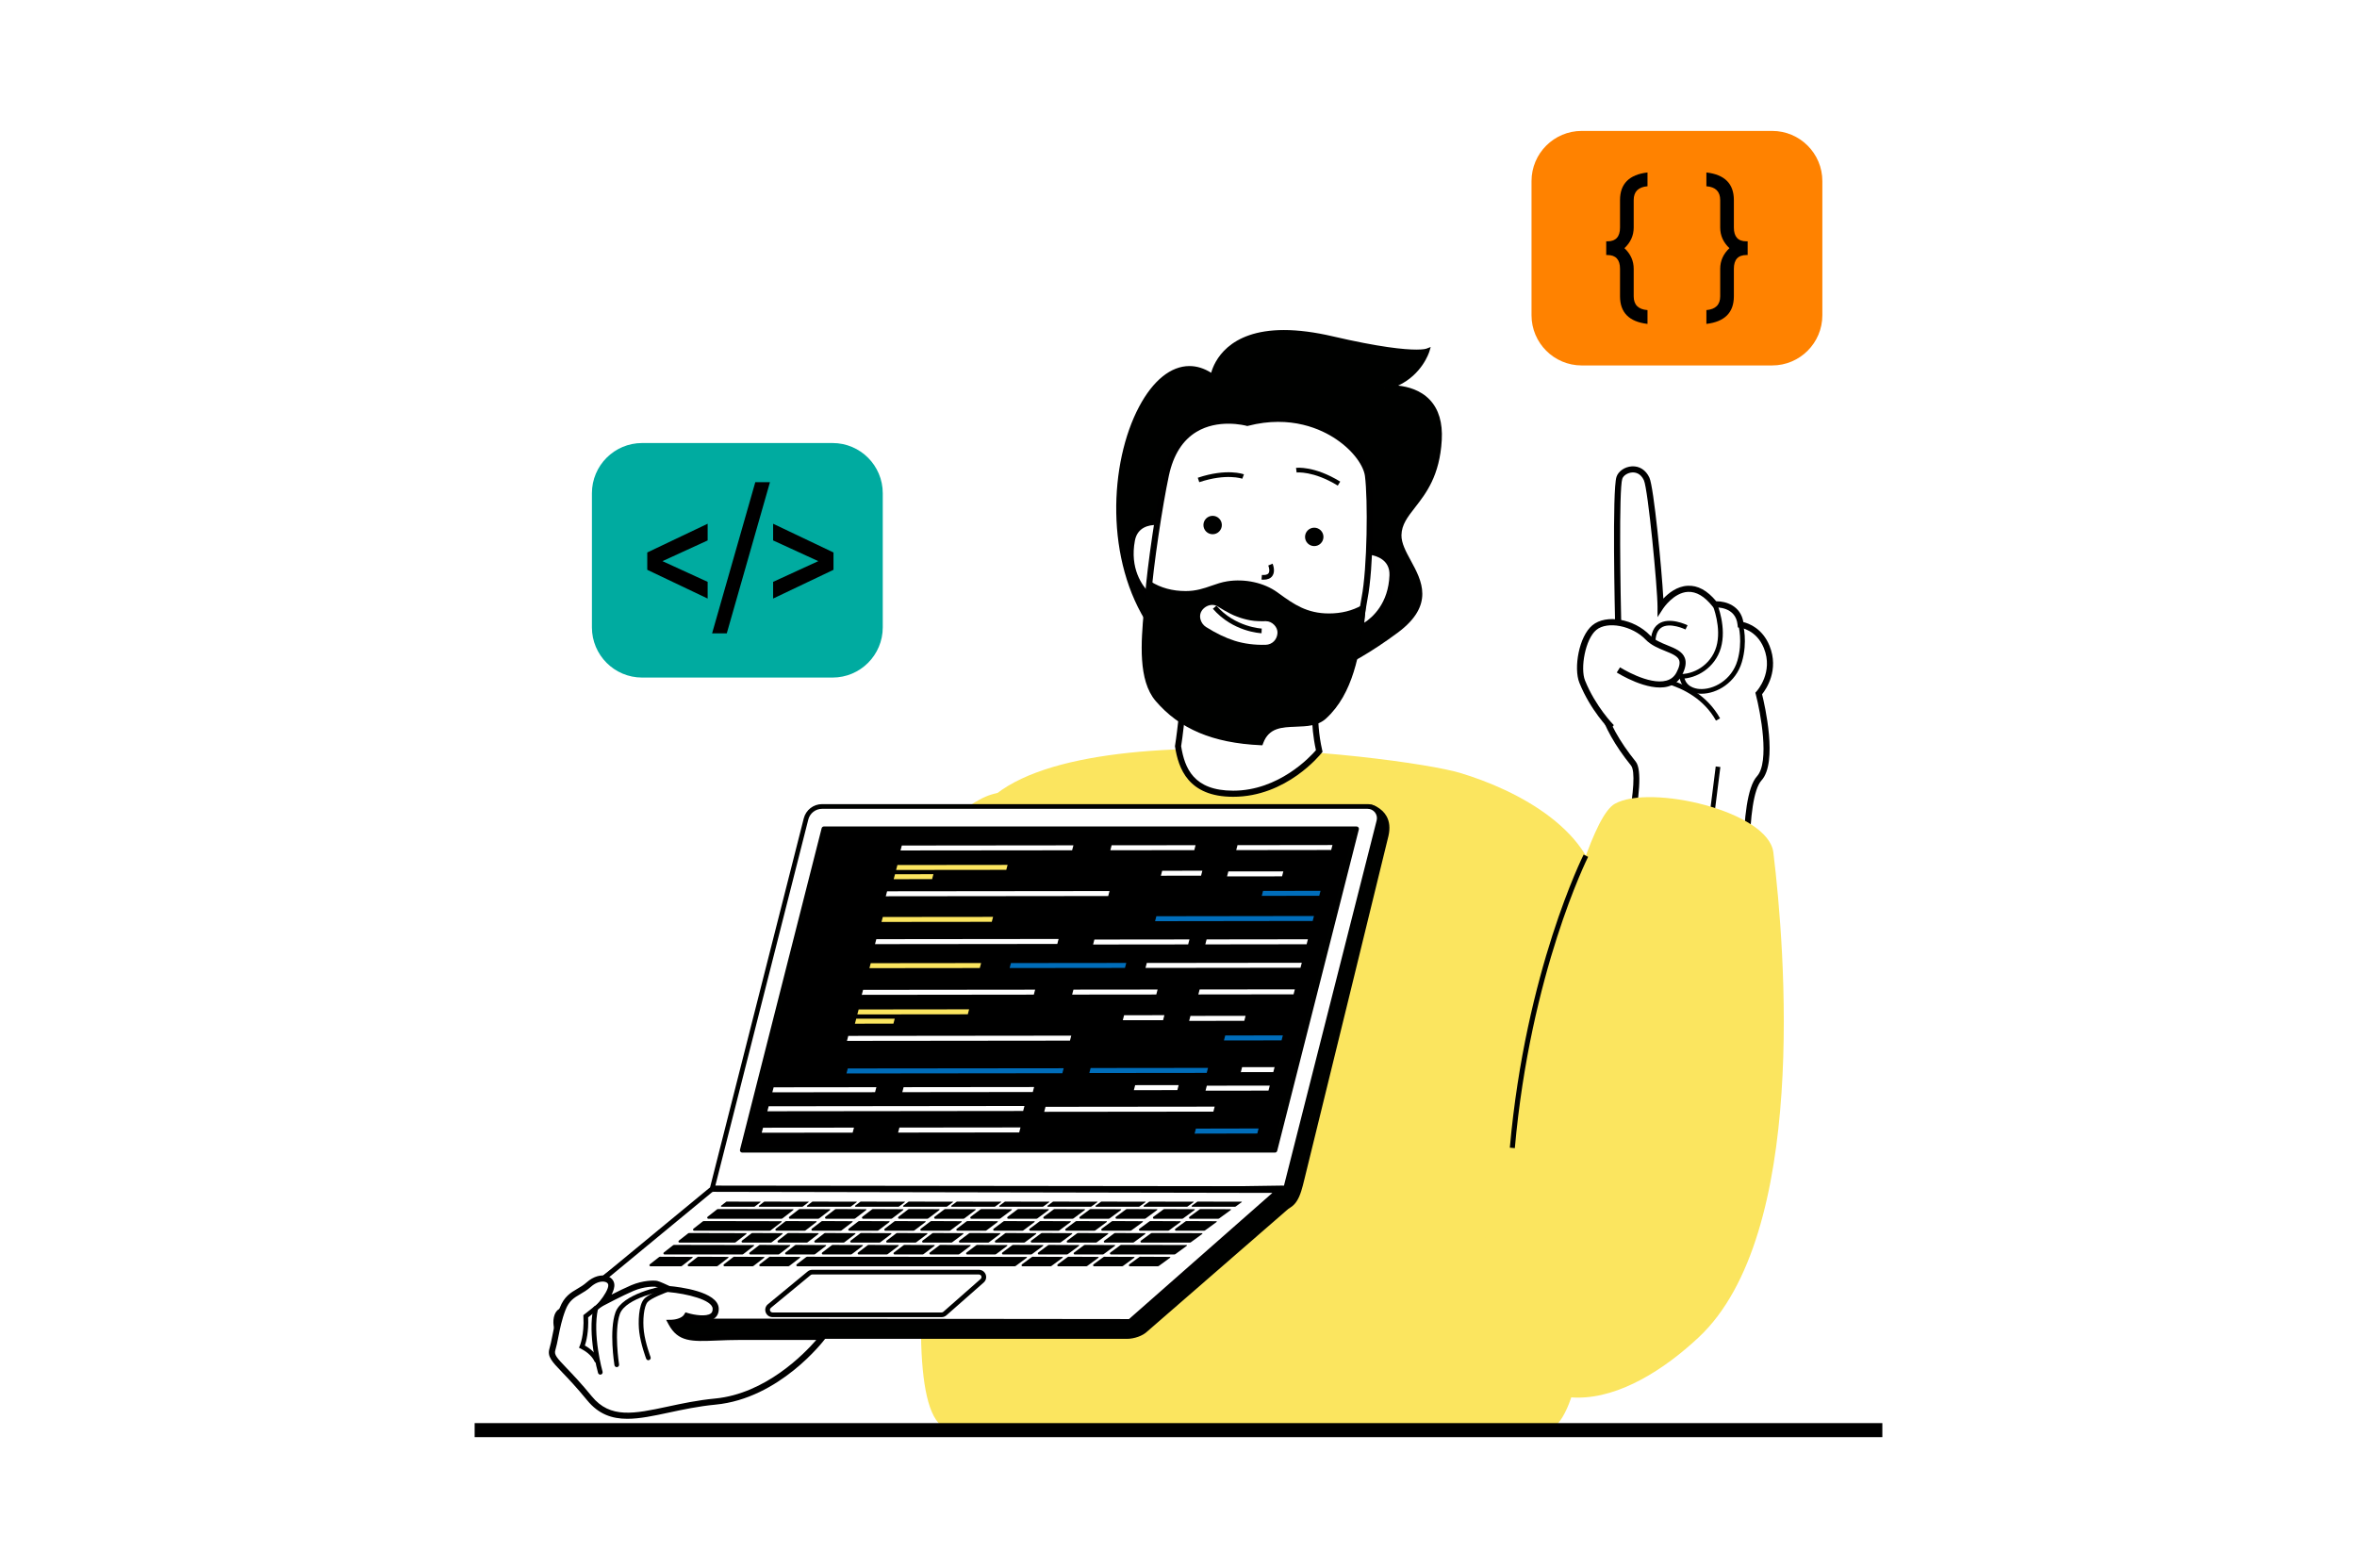 <?xml version="1.0" encoding="utf-8"?>
<!-- Generator: Adobe Illustrator 27.5.0, SVG Export Plug-In . SVG Version: 6.00 Build 0)  -->
<svg version="1.1" id="Layer_1" xmlns="http://www.w3.org/2000/svg" xmlns:xlink="http://www.w3.org/1999/xlink" x="0px" y="0px"
	 viewBox="0 0 1159 771" style="enable-background:new 0 0 1159 771;" xml:space="preserve">
<g>
	<rect style="fill:#FFFFFF;" width="1159" height="771"/>
	<g>
		<g>
			<g>
				<g>
					<g>
						<g>
							<path style="fill:#FBE55F;" d="M717.743,379.97c-28.224-8.391-241.017-35.604-242.538,37.943
								c-1.194,57.657-42.667,272.8-9.561,284.724l297.101,0.015c26.669-14.211,24.475-188.665,23.636-259.281
								C785.967,408.772,745.65,388.264,717.743,379.97z"/>
						</g>
						<g>
							<path style="fill:#FBE55F;" d="M441.917,438.738c-24.374,41.655-78.382,130.199-65.745,170.218
								c13.224,41.907,82.743,33.516,99.111-2.508c7.64-16.825,25.475-56.814,31.257-67.93l-10.457-148.566
								C496.083,389.953,474.642,382.805,441.917,438.738z"/>
						</g>
						<g>
							<g>
								<g>
									<path style="fill:#FFFFFF;" d="M868.71,318.065c-4.043-9.927-12.796-10.921-12.796-10.921
										c-1.029-10.807-12.684-9.977-12.684-9.977c-14.309-17.925-26.685,1.232-26.685,1.232c0-9.105-4.597-58.049-6.841-62.897
										c-3.5-7.575-12.083-4.712-13.417-0.54c-2.18,6.846-0.51,75.549-0.51,75.549s-27.088,22.224,7.38,64.915
										c6.537,8.097-10.066,67.901-10.066,67.901l67.017,14.485c0,0-5.301-63.809,4.973-75.127
										c8.275-9.128-0.271-41.687-0.271-41.687S873.986,331.021,868.71,318.065z"/>
									<path d="M861.769,459.705l-70.547-15.246l0.422-1.529c6.34-22.84,14.754-61.102,10.348-66.562
										c-32.15-39.815-11.525-62.83-7.729-66.504c-0.229-9.645-1.541-68.654,0.598-75.358c0.891-2.801,4.072-4.986,7.559-5.203
										c3.732-0.229,6.902,1.794,8.643,5.572c2.15,4.635,6.053,44.631,6.844,59.455c2.514-2.665,6.697-6.046,11.924-6.305
										c4.998-0.299,9.674,2.309,14.092,7.612c0.047,0,0.1,0,0.152,0c4.512,0,11.813,2.109,13.19,10.242
										c2.707,0.657,9.363,3.1,12.838,11.619l0,0c4.857,11.942-1.646,21.381-3.645,23.877c1.271,5.133,7.822,33.393-0.264,42.317
										c-8.068,8.888-6.053,56.431-4.594,73.998L861.769,459.705z M794.961,442.197l63.492,13.724
										c-0.826-11.181-4.137-63.61,5.514-74.245c6.34-6.99,1.711-31.459-0.609-40.295l-0.205-0.791l0.551-0.604
										c0.352-0.381,8.455-9.469,3.621-21.351c-3.668-9.006-11.496-9.99-11.578-10.002l-1.207-0.135l-0.117-1.212
										c-0.873-9.206-10.717-8.619-11.086-8.625l-0.785,0.053l-0.492-0.61c-3.914-4.898-7.94-7.283-12.065-7.083
										c-7.008,0.34-12.135,8.115-12.188,8.191l-2.76,4.248v-5.063c0-9.363-4.67-57.873-6.703-62.261
										c-1.646-3.557-4.33-3.914-5.736-3.838c-2.227,0.135-4.371,1.512-4.887,3.123c-1.729,5.414-0.902,56.016-0.439,75.052
										l0.018,0.727l-0.563,0.469c-1.055,0.873-25.471,21.867,7.588,62.812C810.758,382.449,797.902,431.398,794.961,442.197z"/>
								</g>
							</g>
							<g>
								
									<rect x="826.59" y="391.802" transform="matrix(0.125 -0.992 0.992 0.125 347.613 1180.059)" style="fill:#000100;" width="32.467" height="2.305"/>
							</g>
							<g>
								<path style="fill:#000100;" d="M842.166,297.612c0.048,0.108,4.539,11.06,1.801,20.387
									c-2.687,9.142-11.559,13.975-18.602,13.361c-6.288-0.546-10.359-5.004-11.169-12.223c-0.592-5.305,0.284-8.824,2.604-10.458
									c4.174-2.943,11.925,0.787,12.002,0.826l1.016-2.067c-0.366-0.178-9.046-4.369-14.342-0.646
									c-3.061,2.155-4.26,6.393-3.571,12.602c0.934,8.287,5.887,13.619,13.258,14.261c0.452,0.04,0.915,0.061,1.377,0.061
									c7.707,0,16.791-5.377,19.636-15.068c2.971-10.122-1.685-21.446-1.887-21.923L842.166,297.612z"/>
							</g>
							<g>
								<path style="fill:#000100;" d="M854.808,307.465c0.028,0.08,2.263,8.016-0.486,17.394
									c-2.777,9.469-11.761,14.488-18.818,13.896c-2.021-0.175-6.797-1.146-7.398-6.386l-2.291,0.262
									c0.553,4.807,4.101,7.955,9.492,8.417c0.438,0.039,0.881,0.056,1.329,0.056c7.746,0,16.955-5.575,19.896-15.595
									c2.946-10.054,0.592-18.341,0.49-18.688L854.808,307.465z"/>
							</g>
							<g>
								<path style="fill:#000100;" d="M803.389,331.376l0.063,2.304c0.241-0.024,28.537-0.506,40.341,20.64l2.008-1.122
									C833.309,330.802,803.707,331.357,803.389,331.376z"/>
							</g>
							<g>
								<path style="fill:#FBE55F;" d="M793.977,395.259c-19.481,11.086-47.36,159.43-47.36,159.43l-24.31,79.772
									c26.298,77.886,78.848,55.023,112.936,23.137c53.893-50.407,42.59-190.798,36.76-238.485
									C869.533,398.86,811.352,385.361,793.977,395.259z"/>
							</g>
							<g>
								<g>
									<path style="fill:#FFFFFF;" d="M795.803,329.384c0,0,23.228,14.721,29.914,1.935c6.686-12.788-8.382-10.531-15.458-17.905
										c-7.077-7.373-20.112-9.915-26.274-4.834c-6.162,5.081-8.555,20.171-5.975,26.566
										c5.406,13.426,14.505,22.476,14.505,22.476L795.803,329.384z"/>
									<path d="M791.451,358.684c-0.375-0.375-9.375-9.422-14.83-22.975c-2.912-7.225-0.223-22.822,6.41-28.289
										c6.756-5.561,20.508-3.165,28.313,4.957c2.256,2.35,5.473,3.657,8.584,4.916c3.785,1.529,7.359,2.977,8.561,6.252
										c0.832,2.255,0.357,5.027-1.441,8.473c-1.488,2.848-3.809,4.71-6.896,5.537c-9.896,2.655-24.533-6.509-25.148-6.902
										l1.605-2.531c0.141,0.088,14.139,8.895,22.77,6.533c2.273-0.609,3.908-1.928,5.01-4.031
										c1.389-2.648,1.811-4.628,1.289-6.04c-0.75-2.028-3.586-3.182-6.873-4.512c-3.246-1.313-6.92-2.801-9.627-5.62
										c-6.557-6.826-18.791-9.216-24.234-4.716c-5.414,4.464-7.963,18.837-5.543,24.85c5.227,12.961,14.086,21.89,14.174,21.978
										L791.451,358.684z"/>
								</g>
							</g>
						</g>
						<g>
							<path style="fill:#000100;" d="M680.83,190.688c16.517-3.853,20.922-18.168,20.922-18.168s-7.154,3.155-46.797-6.056
								c-54.865-12.747-58.635,18.719-58.635,18.719c-34.136-24.501-66.891,67.991-30.275,122.221
								c37.78,55.967,94.966,21.747,120.562,2.753c25.605-18.993,1.107-33.584,1.377-47.07c0.279-13.489,18.173-17.62,19.824-46.797
								C709.458,187.109,680.83,190.688,680.83,190.688z"/>
							<path style="fill:#000100;" d="M687.517,189.598c11.746-5.505,15.174-16.213,15.332-16.738l0.67-2.246l-2.2,0.84
								c-0.015,0.004-1.189,0.436-4.819,0.436c-5.979,0-17.995-1.136-41.284-6.547c-8.767-2.039-16.797-3.071-23.863-3.071
								c-27.57,0-34.295,15.674-35.788,21.018c-3.494-2.195-7.081-3.308-10.686-3.308c-9.112,0-17.894,7.082-24.724,19.939
								c-14.741,27.729-16.921,75.756,4.939,108.127c13.941,20.657,31.879,31.132,53.31,31.132c20.589,0,43.769-9.454,68.893-28.099
								c18.337-13.602,11.761-25.666,6.484-35.358c-2.426-4.458-4.723-8.67-4.641-12.613c0.106-5.158,2.999-8.874,6.662-13.581
								c5.421-6.961,12.16-15.618,13.152-33.176c0.482-8.482-1.492-15.127-5.868-19.759
								C698.53,191.773,692.287,190.11,687.517,189.598z M706.657,216.224c-0.954,16.839-7.452,25.185-12.676,31.888
								c-3.77,4.845-7.028,9.029-7.148,14.95c-0.092,4.557,2.345,9.029,4.925,13.763c5.353,9.831,10.894,19.998-5.835,32.406
								c-24.378,18.086-47.721,27.647-67.521,27.647c-20.619,0-37.915-10.134-51.404-30.119
								c-21.374-31.652-19.231-78.629-4.814-105.759c6.412-12.066,14.471-18.714,22.693-18.714c3.605,0,7.23,1.29,10.769,3.834
								l1.584,1.136l0.23-1.935c0.029-0.207,2.846-20.746,33.891-20.746c6.893,0,14.74,1.014,23.338,3.012
								c29.067,6.749,40.813,6.912,45.194,6.455c-1.82,3.881-7.188,12.695-19.313,15.526l0.403,2.262
								c0.034-0.002,1.084-0.129,2.739-0.129c4.323,0,12.372,0.842,17.702,6.477C705.333,202.328,707.095,208.401,706.657,216.224z"
								/>
						</g>
						<g>
							<g>
								<path style="fill:#FFFFFF;" d="M556.576,265.57c-3.596,19.275,9.508,28.785,9.508,28.785l5.141-37.523
									C571.225,256.832,558.646,254.49,556.576,265.57z"/>
								<path d="M567.23,297.038l-2.027-1.471c-0.569-0.411-13.828-10.295-10.102-30.27l1.477,0.275l-1.477-0.275
									c1.852-9.925,11.507-10.846,16.4-9.943l1.406,0.264L567.23,297.038z M568.449,258.114c-3.393,0-9.141,1.02-10.394,7.734
									c-2.555,13.665,3.574,22.067,6.926,25.506l4.552-33.21C569.21,258.125,568.842,258.114,568.449,258.114z"/>
							</g>
						</g>
						<g>
							<g>
								<path style="fill:#FFFFFF;" d="M672.371,271.135l-3.239,37.734c0,0,14.876-6.393,15.607-25.989
									C685.157,271.616,672.371,271.135,672.371,271.135z"/>
								<path d="M667.42,311.235L671,269.58l1.43,0.053c4.939,0.188,14.18,3.205,13.81,13.301
									c-0.762,20.309-15.873,27.035-16.518,27.31L667.42,311.235z M673.736,272.786l-2.871,33.398
									c4.025-2.613,11.859-9.469,12.375-23.362C683.521,275.199,676.766,273.272,673.736,272.786z"/>
							</g>
						</g>
						<g>
							<g>
								<path style="fill:#FFFFFF;" d="M647.526,339.669l-65.88-3.847c0.949,9.949-2.363,31.072-2.363,31.072
									c1.656,10.658,6.095,23.377,27.107,23.377c25.745,0,42.32-21.008,42.32-21.008
									C644.927,352.848,647.526,339.669,647.526,339.669z"/>
								<path d="M606.389,391.772c-22.19,0-26.941-14.068-28.588-24.65l-0.035-0.229l0.035-0.234
									c0.035-0.206,3.27-21.047,2.35-30.697l-0.165-1.74l69.346,4.054l-0.334,1.682c-0.023,0.129-2.484,13.089,1.172,28.968
									l0.164,0.703l-0.445,0.568C649.191,371.076,632.563,391.772,606.389,391.772z M580.801,366.893
									c1.729,10.857,6.176,21.878,25.588,21.878c22.412,0,37.91-16.675,40.693-19.899c-2.865-12.99-1.863-23.765-1.301-27.802
									l-62.52-3.65C583.73,347.398,581.158,364.572,580.801,366.893z"/>
							</g>
						</g>
						<g>
							<g>
								<path style="fill:#FFFFFF;" d="M613.338,207.922c0,0-32.558-9.231-40.019,25.569c-3.221,15.008-7.756,45.182-8.868,60.746
									c-1.107,15.564-4.635,38.232,4.949,49.44c12.906,15.097,30.468,20.291,50.33,21.225
									c5.464-14.664,22.794-5.006,31.229-12.657c16.349-14.819,16.893-42.054,20.012-58.008
									c2.889-14.728,3.226-48.566,1.699-60.385C671.144,222.032,647.796,199.031,613.338,207.922z"/>
								<path d="M620.756,366.447l-1.096-0.047c-23.314-1.096-39.65-8.004-51.404-21.75c-8.743-10.23-7.12-29.045-5.819-44.167
									c0.194-2.21,0.375-4.342,0.521-6.352c1.148-16.184,5.807-46.576,8.895-60.955c2.355-10.986,7.4-18.873,14.988-23.437
									c11.18-6.727,24.029-3.985,26.502-3.364c22.084-5.578,37.916,2.051,45.392,7.114c8.402,5.689,14.602,13.792,15.422,20.167
									c1.529,11.818,1.266,45.68-1.717,60.867c-0.592,3.042-1.096,6.54-1.635,10.243c-2.338,16.16-5.244,36.263-18.838,48.592
									c-3.914,3.551-9.352,3.75-14.608,3.949c-7.178,0.264-13.383,0.492-16.225,8.115L620.756,366.447z M604.01,208.326
									c-4.629,0-10.406,0.838-15.639,3.996c-6.844,4.12-11.415,11.35-13.588,21.487c-3.064,14.279-7.693,44.466-8.835,60.533
									c-0.141,2.027-0.328,4.172-0.521,6.398c-1.254,14.56-2.819,32.683,5.115,41.964c10.998,12.862,26.332,19.436,48.199,20.643
									c3.738-8.49,11.572-8.783,18.51-9.041c4.94-0.182,9.598-0.357,12.703-3.176c12.797-11.595,15.615-31.113,17.883-46.792
									c0.545-3.744,1.055-7.277,1.664-10.389c2.877-14.66,3.152-48.551,1.682-59.906c-0.598-4.641-5.197-12.023-14.127-18.071
									c-7.096-4.81-22.184-12.058-43.342-6.598l-0.393,0.1l-0.393-0.111C612.857,209.346,609.131,208.326,604.01,208.326z"/>
							</g>
						</g>
						<g>
							<path style="fill:#000100;" d="M627.332,292.09c-5.873-4.222-14.62-6.554-23.671-5.137
								c-6.778,1.06-11.789,4.815-20.604,4.815c-7.13,0-13.07-1.844-17.87-4.881c-0.331,2.835-0.591,5.341-0.736,7.351
								c-1.107,15.564-4.635,38.232,4.949,49.44c12.906,15.097,30.468,20.291,50.33,21.225c5.464-14.664,22.794-5.006,31.229-12.651
								c14.942-13.549,16.681-37.441,19.261-53.633c-4.593,2.609-10.147,4.167-16.719,4.167
								C641.528,302.784,634.779,297.443,627.332,292.09z M622.368,318.199c-5.252,0.133-10.629-0.462-15.649-2.056
								c-5.06-1.61-9.817-4.073-14.303-6.889c-3.081-1.935-4.583-6.294-2.494-9.524c1.983-3.083,6.22-4.567,9.518-2.496
								c1.983,1.247,4.005,2.436,6.1,3.488c0.491,0.247,0.991,0.488,1.492,0.72c0.149,0.07,0.308,0.139,0.457,0.207
								c0.982,0.352,1.94,0.753,2.932,1.071c1.012,0.322,2.037,0.601,3.072,0.837c0.519,0.12,1.039,0.229,1.568,0.325
								c0.164,0.029,0.646,0.104,0.978,0.156c0.317,0.037,0.703,0.08,0.843,0.092c0.568,0.05,1.131,0.089,1.699,0.115
								c1.262,0.063,2.527,0.065,3.788,0.032c3.64-0.092,7.126,3.268,6.957,6.96C629.156,315.088,626.269,318.098,622.368,318.199z"
								/>
							<path style="fill:#000100;" d="M653.501,301.632c-10.985,0-17.479-4.689-24.354-9.653l-1.141-0.823
								c-6.451-4.636-15.828-6.706-24.522-5.341c-2.777,0.436-5.3,1.315-7.736,2.166c-3.711,1.295-7.548,2.636-12.69,2.636
								c-6.523,0-12.329-1.583-17.254-4.706l-1.544-0.978l-0.212,1.817c-0.337,2.855-0.597,5.38-0.741,7.405
								c-0.145,2.009-0.328,4.139-0.521,6.347c-1.299,15.061-2.912,33.802,5.739,43.921c11.688,13.672,27.94,20.541,51.148,21.624
								l0.843,0.039l0.293-0.785c2.922-7.842,9.542-8.088,16.541-8.348c5.199-0.193,10.567-0.39,14.385-3.856
								c13.498-12.234,16.396-32.251,18.727-48.332c0.303-2.075,0.591-4.075,0.895-5.968l0.376-2.368l-2.084,1.185
								C664.963,300.281,659.527,301.632,653.501,301.632z M668.184,304.435c-2.277,15.715-5.112,35.277-18,46.959
								c-3.196,2.898-7.913,3.071-12.916,3.258c-6.898,0.256-14.688,0.544-18.303,9.055c-22.096-1.175-37.583-7.789-48.688-20.777
								c-8.03-9.392-6.461-27.599-5.194-42.229c0.192-2.222,0.375-4.361,0.52-6.383c0.11-1.566,0.293-3.44,0.529-5.536
								c4.95,2.746,10.63,4.135,16.926,4.135c5.536,0,9.561-1.403,13.45-2.763c2.445-0.854,4.762-1.663,7.327-2.065
								c8.126-1.273,16.858,0.647,22.827,4.936l1.137,0.821c7.183,5.187,13.971,10.087,25.702,10.087
								c5.574,0,10.691-1.09,15.231-3.247C668.549,301.9,668.371,303.155,668.184,304.435z"/>
							<path style="fill:#000100;" d="M622.349,303.126h-0.009c-1.232,0.031-2.465,0.031-3.707-0.032
								c-0.549-0.026-1.103-0.063-1.655-0.111l-1.71-0.236c-0.51-0.091-1.015-0.197-1.516-0.313c-1.007-0.23-2.003-0.5-2.981-0.813
								c-0.592-0.188-1.17-0.409-1.747-0.63l-1.512-0.595c-0.486-0.226-0.973-0.461-1.454-0.706c-1.834-0.919-3.74-2.01-6.008-3.433
								c-3.563-2.244-8.723-0.83-11.101,2.848c-1.065,1.648-1.401,3.668-0.954,5.686c0.492,2.214,1.917,4.249,3.809,5.437
								c5.156,3.238,9.917,5.532,14.566,7.012c4.439,1.411,9.345,2.128,14.572,2.128c0.486,0,0.973-0.007,1.454-0.019
								c4.477-0.115,7.876-3.504,8.078-8.059c0.091-1.985-0.717-4.024-2.22-5.596C626.696,304.063,624.606,303.126,622.349,303.126z
								 M622.34,317.046c-5.406,0.142-10.663-0.534-15.271-2c-4.457-1.42-9.05-3.632-14.042-6.766
								c-1.382-0.87-2.421-2.359-2.782-3.989c-0.313-1.41-0.087-2.806,0.645-3.935c1.142-1.782,3.192-2.932,5.209-2.932
								c0.982,0,1.901,0.265,2.729,0.785c2.325,1.463,4.295,2.587,6.191,3.539c0.506,0.255,1.016,0.505,1.521,0.737l1.661,0.659
								c0.621,0.238,1.237,0.472,1.872,0.674c1.04,0.333,2.095,0.619,3.158,0.862c0.539,0.125,1.079,0.239,1.622,0.335l1.926,0.265
								c0.582,0.051,1.165,0.092,1.743,0.118c1.295,0.063,2.412,0.07,3.99,0.031c1.464,0,2.951,0.679,4.082,1.861
								c1.065,1.117,1.642,2.537,1.58,3.899C628.025,314.5,625.574,316.964,622.34,317.046z"/>
						</g>
						<g>
							<path style="fill:#000100;" d="M598.144,297.809l-1.737,1.509c9.85,11.359,23.353,12.011,23.925,12.033l0.092-2.301
								C620.293,309.045,607.32,308.393,598.144,297.809z"/>
						</g>
						<g>
							<path style="fill:#000100;" d="M588.988,234.898l0.722,2.185c13.383-4.46,21.076-1.731,21.158-1.699l0.804-2.159
								C611.335,233.099,603.224,230.155,588.988,234.898z"/>
						</g>
						<g>
							<path style="fill:#000100;" d="M637.292,230.047l0.298,2.284c0.082-0.014,8.214-0.928,20.229,6.432l1.203-1.964
								C646.236,228.969,637.663,230.002,637.292,230.047z"/>
						</g>
						<g>
							<path style="fill:#000100;" d="M646.251,260.606c-1.863,0-3.375,1.514-3.375,3.377c0,1.866,1.512,3.377,3.375,3.377
								c1.862,0,3.374-1.511,3.374-3.377C649.625,262.121,648.113,260.606,646.251,260.606z"/>
							<path style="fill:#000100;" d="M646.251,259.456c-2.499,0-4.53,2.031-4.53,4.527c0,2.499,2.031,4.528,4.53,4.528
								c2.493,0,4.524-2.029,4.524-4.528C650.775,261.487,648.744,259.456,646.251,259.456z M646.251,266.207
								c-1.228,0-2.224-0.997-2.224-2.224c0-1.225,0.996-2.224,2.224-2.224c1.227,0,2.219,0.999,2.219,2.224
								C648.47,265.211,647.478,266.207,646.251,266.207z"/>
						</g>
						<g>
							<path style="fill:#000100;" d="M596.286,254.775c-1.868,0-3.379,1.509-3.379,3.374c0,1.866,1.511,3.377,3.379,3.377
								c1.863,0,3.375-1.511,3.375-3.377C599.661,256.284,598.149,254.775,596.286,254.775z"/>
							<path style="fill:#000100;" d="M596.286,253.624c-2.498,0-4.529,2.029-4.529,4.525c0,2.499,2.031,4.528,4.529,4.528
								c2.494,0,4.525-2.029,4.525-4.528C600.811,255.653,598.78,253.624,596.286,253.624z M596.286,260.373
								c-1.227,0-2.224-0.996-2.224-2.224c0-1.225,0.996-2.222,2.224-2.222c1.229,0,2.225,0.997,2.225,2.222
								C598.511,259.376,597.515,260.373,596.286,260.373z"/>
						</g>
						<g>
							<path style="fill:#000100;" d="M623.64,278.05c0.279,0.649,0.9,2.744,0.125,3.817c-0.616,0.854-2.104,0.917-3.254,0.818
								l-0.192,2.294c0.337,0.029,0.654,0.045,0.962,0.045c2.022,0,3.486-0.609,4.353-1.81c1.661-2.306,0.284-5.695,0.125-6.073
								L623.64,278.05z"/>
						</g>
					</g>
					<g>
						<g>
							<g>
								<g>
									<path style="fill:#000100;" d="M676.271,397.579c-0.598-0.356-1.127-0.554-1.512-0.655c-0.414-0.134-0.66-0.153-0.66-0.153
										l-0.033,0.153L628.66,594.048c8.193,0,9.672-6.499,11.626-14.481c5.714-23.214,40.827-166.491,41.338-168.803
										c0.905-3.981,0.332-6.86-0.876-8.954C679.598,399.794,677.854,398.484,676.271,397.579z"/>
									<path style="fill:#000100;" d="M676.853,396.588c-0.751-0.443-1.392-0.665-1.753-0.766c-0.5-0.159-0.827-0.192-0.891-0.197
										l-1.039,0.053l-45.632,198.11l-0.328,1.41h1.449c8.988,0,10.778-7.303,12.67-15.039l0.078-0.317
										c5.681-23.079,40.837-166.56,41.338-168.821c0.871-3.828,0.534-7.116-0.997-9.783
										C680.69,399.385,679.087,397.858,676.853,396.588z M680.502,410.515c-0.5,2.258-35.651,145.7-41.332,168.778l-0.077,0.317
										c-1.921,7.842-3.352,12.536-8.964,13.205l44.822-194.61c0.218,0.087,0.468,0.207,0.747,0.37
										c1.877,1.073,3.201,2.315,4.049,3.808C680.984,404.53,681.239,407.266,680.502,410.515z"/>
								</g>
							</g>
						</g>
						<g>
							<g>
								<g>
									<path style="fill:#FFFFFF;" d="M672.473,396.529H404.237c-3.726,0-6.976,2.532-7.89,6.143l-46.066,181.416l281.903,0.327
										l45.867-180.722C678.972,400.063,676.223,396.529,672.473,396.529z"/>
									<path style="fill:#000100;" d="M672.473,395.379H404.237c-4.255,0-7.962,2.884-9.007,7.015l-46.065,181.41
										c-0.086,0.347-0.015,0.712,0.207,0.991c0.217,0.279,0.554,0.448,0.91,0.448l281.903,0.322c0.524,0,0.986-0.356,1.111-0.871
										l45.868-180.712c0.53-2.08,0.077-4.246-1.242-5.936C676.608,396.347,674.62,395.379,672.473,395.379z M676.935,403.413
										l-45.651,179.852l-279.525-0.322l45.7-179.986c0.789-3.104,3.576-5.271,6.778-5.271h268.236
										c1.43,0,2.754,0.645,3.635,1.772C676.988,400.588,677.287,402.027,676.935,403.413z"/>
								</g>
							</g>
						</g>
						<g>
							<g>
								<g>
									<g>
										<polygon points="366.577,564.336 406.09,408.747 665.487,408.747 625.965,564.336 										"/>
										<path d="M663.904,409.979l-38.898,153.124H368.161l38.888-153.124H663.904L663.904,409.979z M667.071,407.515H405.132
											l-40.139,158.054h261.93L667.071,407.515L667.071,407.515z"/>
									</g>
									<path style="fill:#000100;" d="M667.071,406.369H405.132c-0.525,0-0.982,0.356-1.112,0.867l-40.144,158.048
										c-0.086,0.347-0.009,0.713,0.207,0.992c0.217,0.278,0.554,0.442,0.91,0.442h261.93c0.524,0,0.982-0.357,1.112-0.866
										l40.148-158.049c0.086-0.347,0.015-0.713-0.207-0.991C667.76,406.532,667.428,406.369,667.071,406.369z M626.022,564.417
										H366.476l39.557-155.746h259.556L626.022,564.417z"/>
								</g>
							</g>
						</g>
						<g>
							<g>
								<g>
									<path style="fill:#000100;" d="M630.398,584.083l-279.404,4.063c-0.659,0-1.314,0.174-1.887,0.501l-73.737,56.088
										c-3.321,1.916-2.999,12.41,3.009,12.41h275.722c3.365,0,7.245-1.395,9.229-3.307l69.885-60.705
										C637.225,588.29,635.429,584.083,630.398,584.083z"/>
									<path style="fill:#000100;" d="M630.384,582.932l-279.409,4.064c-0.857,0-1.7,0.227-2.561,0.736l-73.62,56.007
										c-2.565,1.482-3.192,6.012-2.297,9.357c0.872,3.26,3.072,5.199,5.883,5.199h275.722c3.692,0,7.813-1.492,9.984-3.586
										l70.014-60.845c2.321-2.796,3.048-5.681,1.998-7.909C635.198,584.034,633.118,582.932,630.384,582.932z M632.458,592.262
										l-69.927,60.748c-1.762,1.699-5.387,2.984-8.429,2.984H278.38c-2.368,0-3.307-2.185-3.659-3.49
										c-0.78-2.912,0.033-6.085,1.348-6.851l73.615-56.006c0.39-0.232,0.838-0.347,1.329-0.347l279.385-4.067
										c1.791,0,3.11,0.621,3.615,1.699C634.654,588.305,634.028,590.346,632.458,592.262z"/>
								</g>
							</g>
						</g>
						<g>
							<g>
								<g>
									<g>
										<path style="fill:#FFFFFF;" d="M278.38,649.5c-1.42,0-2.186-0.963-2.426-1.862c-0.24-0.9-0.058-2.113,1.175-2.826
											l72.552-59.829c0.207-0.096,0.64-0.211,1.073-0.211l278.177,0.539l-73.294,64.488L278.38,649.5z"/>
										<path d="M350.758,583.539l0.019,2.465l274.894,0.529l-70.501,62.033l-276.79-0.299c-0.886,0-1.161-0.664-1.237-0.948
											c-0.077-0.284-0.168-0.996,0.602-1.439l0.179-0.105l0.159-0.13l72.176-59.54c0.159-0.067,0.327-0.101,0.501-0.101V583.539
											L350.758,583.539z M350.758,583.539c-0.654,0-1.3,0.173-1.863,0.495l-72.383,59.708c-3.322,1.916-1.964,6.99,1.868,6.99
											l277.72,0.299l76.09-66.948l-281.407-0.544c-0.009,0-0.014,0-0.014,0H350.758z"/>
									</g>
								</g>
							</g>
						</g>
						<g>
							<g>
								<g>
									<path style="fill:#FFFFFF;" d="M481.342,625.487h-81.919c-0.563,0-1.107,0.198-1.541,0.559l-19.545,16.122
										c-1.757,1.444-0.731,4.299,1.545,4.299h83.138c0.592,0,1.16-0.216,1.602-0.606l18.322-16.122
										C484.626,628.261,483.581,625.487,481.342,625.487z"/>
									<path style="fill:#000100;" d="M481.342,624.338h-81.919c-0.823,0-1.632,0.288-2.273,0.818l-19.544,16.122
										c-1.184,0.972-1.612,2.531-1.093,3.971c0.516,1.439,1.84,2.369,3.37,2.369h83.138c0.871,0,1.708-0.318,2.363-0.896
										l18.317-16.122c1.131-0.991,1.516-2.542,0.991-3.947C484.159,625.247,482.845,624.338,481.342,624.338z M482.181,628.877
										l-18.317,16.117c-0.236,0.207-0.534,0.323-0.842,0.323h-83.138c-0.832,0-1.131-0.65-1.204-0.848
										c-0.072-0.197-0.255-0.886,0.39-1.415l19.545-16.117c0.227-0.192,0.52-0.299,0.809-0.299h81.919
										c0.819,0,1.122,0.635,1.194,0.828C482.609,627.659,482.801,628.333,482.181,628.877z"/>
								</g>
							</g>
						</g>
						<g>
							<g>
								<g>
									<path style="fill:#000100;" d="M560.625,617.93c-0.13,0-0.27,0.049-0.38,0.131l-4.886,3.567
										c-0.453,0.332-0.308,0.982,0.221,0.982h13.749c0.183,0,0.395-0.087,0.592-0.23l5.378-3.909
										c0.216-0.159,0.26-0.468,0.072-0.468L560.625,617.93z"/>
								</g>
							</g>
							<g>
								<g>
									<path style="fill:#000100;" d="M551.309,612.106c-0.134,0-0.274,0.047-0.39,0.129l-4.881,3.582
										c-0.453,0.332-0.304,0.987,0.226,0.987h31.199c0.188,0,0.396-0.087,0.597-0.231l5.402-3.928
										c0.216-0.159,0.259-0.463,0.071-0.463L551.309,612.106z"/>
								</g>
							</g>
							<g>
								<g>
									<path style="fill:#000100;" d="M566.362,606.257c-0.134,0-0.27,0.047-0.385,0.129l-4.91,3.601
										c-0.462,0.333-0.318,0.987,0.212,0.987h23.79c0.184,0,0.396-0.086,0.598-0.231l5.42-3.947
										c0.223-0.158,0.261-0.467,0.073-0.467L566.362,606.257z"/>
								</g>
							</g>
							<g>
								<g>
									<path style="fill:#000100;" d="M543.005,617.93c-0.134,0-0.269,0.049-0.385,0.131l-4.857,3.567
										c-0.452,0.332-0.304,0.982,0.227,0.982h13.748c0.183,0,0.395-0.087,0.588-0.23l5.353-3.909
										c0.216-0.159,0.255-0.468,0.067-0.468L543.005,617.93z"/>
								</g>
							</g>
							<g>
								<g>
									<path style="fill:#000100;" d="M583.361,600.378c-0.136,0-0.269,0.048-0.386,0.13l-4.949,3.615
										c-0.457,0.338-0.323,0.997,0.212,0.997h13.84c0.183,0,0.399-0.087,0.597-0.236l5.449-3.962
										c0.217-0.158,0.266-0.472,0.077-0.472L583.361,600.378z"/>
								</g>
							</g>
							<g>
								<g>
									<path style="fill:#000100;" d="M565.622,600.378c-0.135,0-0.27,0.048-0.385,0.13l-4.925,3.615
										c-0.457,0.338-0.312,0.997,0.216,0.997h13.84c0.192,0,0.399-0.087,0.602-0.236l5.421-3.962
										c0.212-0.158,0.256-0.472,0.072-0.472L565.622,600.378z"/>
								</g>
							</g>
							<g>
								<g>
									<path style="fill:#000100;" d="M590.308,594.477c-0.135,0-0.274,0.048-0.391,0.13l-4.968,3.629
										c-0.462,0.338-0.322,1.002,0.207,1.002h13.869c0.188,0,0.404-0.087,0.602-0.236l5.473-3.976
										c0.222-0.164,0.265-0.477,0.077-0.477L590.308,594.477z"/>
								</g>
							</g>
							<g>
								<g>
									<path style="fill:#000100;" d="M588.921,590.813c-0.067,0-0.14,0.019-0.202,0.067l-2.623,1.921
										c-0.241,0.179-0.169,0.53,0.109,0.53h21.143c0.097,0,0.207-0.049,0.317-0.126l2.89-2.108
										c0.12-0.081,0.145-0.245,0.043-0.245L588.921,590.813z"/>
								</g>
							</g>
							<g>
								<g>
									<path style="fill:#000100;" d="M565.255,590.813c-0.072,0-0.14,0.019-0.202,0.067l-2.609,1.921
										c-0.24,0.179-0.163,0.53,0.121,0.53h21.138c0.097,0,0.213-0.049,0.318-0.126l2.874-2.108
										c0.11-0.081,0.14-0.245,0.038-0.245L565.255,590.813z"/>
								</g>
							</g>
							<g>
								<g>
									<path style="fill:#000100;" d="M541.59,590.813c-0.072,0-0.145,0.019-0.203,0.067l-2.589,1.921
										c-0.241,0.179-0.164,0.53,0.12,0.53h21.139c0.101,0,0.211-0.049,0.313-0.126l2.854-2.108
										c0.121-0.081,0.14-0.245,0.044-0.245L541.59,590.813z"/>
								</g>
							</g>
							<g>
								<g>
									<path style="fill:#000100;" d="M517.924,590.813c-0.072,0-0.144,0.019-0.206,0.067l-2.57,1.921
										c-0.241,0.179-0.16,0.53,0.125,0.53h21.138c0.102,0,0.212-0.049,0.318-0.126l2.836-2.108
										c0.11-0.081,0.13-0.245,0.033-0.245L517.924,590.813z"/>
								</g>
							</g>
							<g>
								<g>
									<path style="fill:#000100;" d="M494.254,590.813c-0.073,0-0.139,0.019-0.202,0.067l-2.556,1.921
										c-0.241,0.179-0.154,0.53,0.129,0.53h21.139c0.101,0,0.211-0.049,0.313-0.126l2.821-2.108
										c0.111-0.081,0.13-0.245,0.034-0.245L494.254,590.813z"/>
								</g>
							</g>
							<g>
								<g>
									<path style="fill:#000100;" d="M470.583,590.813c-0.067,0-0.139,0.019-0.197,0.067l-2.537,1.921
										c-0.241,0.179-0.154,0.53,0.13,0.53h21.138c0.102,0,0.212-0.049,0.318-0.126l2.797-2.108
										c0.111-0.081,0.13-0.245,0.029-0.245L470.583,590.813z"/>
								</g>
							</g>
							<g>
								<g>
									<path style="fill:#000100;" d="M446.918,590.813c-0.073,0-0.145,0.019-0.202,0.067l-2.518,1.921
										c-0.241,0.179-0.149,0.53,0.134,0.53h21.138c0.102,0,0.212-0.049,0.313-0.126l2.783-2.108
										c0.111-0.081,0.125-0.245,0.029-0.245L446.918,590.813z"/>
								</g>
							</g>
							<g>
								<g>
									<path style="fill:#000100;" d="M423.248,590.813c-0.067,0-0.139,0.019-0.197,0.067l-2.504,1.921
										c-0.236,0.179-0.145,0.53,0.14,0.53h21.143c0.096,0,0.207-0.049,0.308-0.126l2.764-2.108
										c0.11-0.081,0.126-0.245,0.024-0.245L423.248,590.813z"/>
								</g>
							</g>
							<g>
								<g>
									<path style="fill:#000100;" d="M399.581,590.813c-0.072,0-0.139,0.019-0.202,0.067l-2.484,1.921
										c-0.231,0.179-0.136,0.53,0.149,0.53h21.138c0.102,0,0.207-0.049,0.309-0.126l2.744-2.108
										c0.111-0.081,0.125-0.245,0.025-0.245L399.581,590.813z"/>
								</g>
							</g>
							<g>
								<g>
									<path style="fill:#000100;" d="M375.912,590.813c-0.067,0-0.14,0.019-0.192,0.067l-2.475,1.921
										c-0.231,0.179-0.13,0.53,0.154,0.53h21.138c0.102,0,0.212-0.049,0.309-0.126l2.729-2.108
										c0.105-0.081,0.115-0.245,0.019-0.245L375.912,590.813z"/>
								</g>
							</g>
							<g>
								<g>
									<path style="fill:#000100;" d="M357.296,590.813c-0.072,0-0.14,0.019-0.198,0.067l-2.459,1.921
										c-0.227,0.179-0.126,0.53,0.159,0.53h16.093c0.102,0,0.208-0.049,0.309-0.126l2.705-2.108
										c0.111-0.081,0.12-0.245,0.02-0.245L357.296,590.813z"/>
								</g>
							</g>
							<g>
								<g>
									<path style="fill:#000100;" d="M572.524,594.477c-0.134,0-0.27,0.048-0.39,0.13l-4.938,3.629
										c-0.458,0.338-0.318,1.002,0.216,1.002h13.87c0.188,0,0.399-0.087,0.602-0.236l5.44-3.976
										c0.221-0.164,0.265-0.477,0.076-0.477L572.524,594.477z"/>
								</g>
							</g>
							<g>
								<g>
									<path style="fill:#000100;" d="M525.386,617.93c-0.135,0-0.27,0.049-0.385,0.131l-4.834,3.567
										c-0.452,0.332-0.303,0.982,0.232,0.982h13.744c0.188,0,0.399-0.087,0.592-0.23l5.325-3.909
										c0.212-0.159,0.25-0.468,0.063-0.468L525.386,617.93z"/>
								</g>
							</g>
							<g>
								<g>
									<path style="fill:#000100;" d="M507.757,617.93c-0.13,0-0.265,0.049-0.375,0.131l-4.814,3.567
										c-0.448,0.332-0.293,0.982,0.241,0.982h13.744c0.188,0,0.39-0.087,0.587-0.23l5.3-3.909
										c0.211-0.159,0.25-0.468,0.063-0.468L507.757,617.93z"/>
								</g>
							</g>
							<g>
								<g>
									<path style="fill:#000100;" d="M533.454,612.106c-0.129,0-0.27,0.047-0.38,0.129l-4.857,3.582
										c-0.453,0.332-0.303,0.987,0.226,0.987h13.783c0.183,0,0.394-0.087,0.588-0.231l5.352-3.928
										c0.212-0.159,0.251-0.463,0.063-0.463L533.454,612.106z"/>
								</g>
							</g>
							<g>
								<g>
									<path style="fill:#000100;" d="M515.796,612.106c-0.135,0-0.269,0.047-0.385,0.129l-4.833,3.582
										c-0.448,0.332-0.294,0.987,0.236,0.987h13.777c0.188,0,0.394-0.087,0.592-0.231l5.325-3.928
										c0.211-0.159,0.25-0.463,0.062-0.463L515.796,612.106z"/>
								</g>
							</g>
							<g>
								<g>
									<path style="fill:#000100;" d="M498.134,612.106c-0.134,0-0.27,0.047-0.38,0.129l-4.814,3.582
										c-0.443,0.332-0.284,0.987,0.245,0.987h13.778c0.188,0,0.39-0.087,0.592-0.231l5.296-3.928
										c0.211-0.159,0.246-0.463,0.058-0.463L498.134,612.106z"/>
								</g>
							</g>
							<g>
								<g>
									<path style="fill:#000100;" d="M480.471,612.106c-0.135,0-0.27,0.047-0.385,0.129l-4.781,3.582
										c-0.447,0.332-0.284,0.987,0.25,0.987h13.773c0.188,0,0.399-0.087,0.587-0.231l5.276-3.928
										c0.208-0.159,0.24-0.463,0.053-0.463L480.471,612.106z"/>
								</g>
							</g>
							<g>
								<g>
									<path style="fill:#000100;" d="M462.395,612.106c-0.135,0-0.27,0.047-0.38,0.129l-4.761,3.582
										c-0.443,0.332-0.274,0.987,0.255,0.987h13.777c0.188,0,0.395-0.087,0.588-0.231l5.242-3.928
										c0.211-0.159,0.241-0.463,0.053-0.463L462.395,612.106z"/>
								</g>
							</g>
							<g>
								<g>
									<path style="fill:#000100;" d="M444.732,612.106c-0.135,0-0.27,0.047-0.376,0.129l-4.742,3.582
										c-0.438,0.332-0.265,0.987,0.265,0.987h13.777c0.183,0,0.395-0.087,0.582-0.231l5.219-3.928
										c0.207-0.159,0.235-0.463,0.052-0.463L444.732,612.106z"/>
								</g>
							</g>
							<g>
								<g>
									<path style="fill:#000100;" d="M427.075,612.106c-0.135,0-0.27,0.047-0.38,0.129l-4.713,3.582
										c-0.443,0.332-0.26,0.987,0.265,0.987h13.782c0.183,0,0.39-0.087,0.578-0.231l5.194-3.928
										c0.207-0.159,0.231-0.463,0.048-0.463L427.075,612.106z"/>
								</g>
							</g>
							<g>
								<g>
									<path style="fill:#000100;" d="M409.407,612.106c-0.13,0-0.265,0.047-0.376,0.129l-4.689,3.582
										c-0.438,0.332-0.255,0.987,0.279,0.987h13.772c0.188,0,0.39-0.087,0.583-0.231l5.165-3.928
										c0.207-0.159,0.231-0.463,0.043-0.463L409.407,612.106z"/>
								</g>
							</g>
							<g>
								<g>
									<path style="fill:#000100;" d="M391.336,612.106c-0.135,0-0.27,0.047-0.38,0.129l-4.665,3.582
										c-0.433,0.332-0.246,0.987,0.279,0.987h13.777c0.193,0,0.395-0.087,0.582-0.231l5.142-3.928
										c0.202-0.159,0.226-0.463,0.038-0.463L391.336,612.106z"/>
								</g>
							</g>
							<g>
								<g>
									<path style="fill:#000100;" d="M373.668,612.106c-0.13,0-0.264,0.047-0.371,0.129l-4.64,3.582
										c-0.434,0.332-0.246,0.987,0.289,0.987h13.778c0.183,0,0.39-0.087,0.578-0.231l5.107-3.928
										c0.207-0.159,0.227-0.463,0.039-0.463L373.668,612.106z"/>
								</g>
							</g>
							<g>
								<g>
									<path style="fill:#000100;" d="M530.045,606.257c-0.139,0-0.274,0.047-0.39,0.129l-4.857,3.601
										c-0.457,0.333-0.303,0.987,0.226,0.987h13.807c0.188,0,0.4-0.086,0.597-0.231l5.358-3.947
										c0.212-0.158,0.25-0.467,0.064-0.467L530.045,606.257z"/>
								</g>
							</g>
							<g>
								<g>
									<path style="fill:#000100;" d="M548.315,606.257c-0.135,0-0.275,0.047-0.385,0.129l-4.886,3.601
										c-0.458,0.333-0.308,0.987,0.222,0.987h13.811c0.188,0,0.395-0.086,0.592-0.231l5.382-3.947
										c0.217-0.158,0.26-0.467,0.073-0.467L548.315,606.257z"/>
								</g>
							</g>
							<g>
								<g>
									<path style="fill:#000100;" d="M512.34,606.257c-0.135,0-0.269,0.047-0.38,0.129l-4.843,3.601
										c-0.448,0.333-0.294,0.987,0.235,0.987h13.812c0.188,0,0.394-0.086,0.591-0.231l5.334-3.947
										c0.212-0.158,0.246-0.467,0.058-0.467L512.34,606.257z"/>
								</g>
							</g>
							<g>
								<g>
									<path style="fill:#000100;" d="M494.644,606.257c-0.135,0-0.269,0.047-0.385,0.129l-4.814,3.601
										c-0.448,0.333-0.289,0.987,0.241,0.987h13.811c0.188,0,0.39-0.086,0.592-0.231l5.3-3.947
										c0.212-0.158,0.246-0.467,0.059-0.467L494.644,606.257z"/>
								</g>
							</g>
							<g>
								<g>
									<path style="fill:#000100;" d="M476.938,606.257c-0.13,0-0.27,0.047-0.38,0.129l-4.79,3.601
										c-0.448,0.333-0.279,0.987,0.25,0.987h13.807c0.193,0,0.395-0.086,0.592-0.231l5.276-3.947
										c0.211-0.158,0.241-0.467,0.053-0.467L476.938,606.257z"/>
								</g>
							</g>
							<g>
								<g>
									<path style="fill:#000100;" d="M458.823,606.257c-0.136,0-0.27,0.047-0.381,0.129l-4.766,3.601
										c-0.443,0.333-0.274,0.987,0.256,0.987h13.807c0.188,0,0.399-0.086,0.586-0.231l5.252-3.947
										c0.212-0.158,0.241-0.467,0.053-0.467L458.823,606.257z"/>
								</g>
							</g>
							<g>
								<g>
									<path style="fill:#000100;" d="M441.122,606.257c-0.135,0-0.27,0.047-0.376,0.129L436,609.986
										c-0.443,0.333-0.27,0.987,0.264,0.987h13.807c0.188,0,0.395-0.086,0.587-0.231l5.223-3.947
										c0.212-0.158,0.236-0.467,0.049-0.467L441.122,606.257z"/>
								</g>
							</g>
							<g>
								<g>
									<path style="fill:#000100;" d="M423.421,606.257c-0.135,0-0.27,0.047-0.38,0.129l-4.718,3.601
										c-0.438,0.333-0.26,0.987,0.27,0.987h13.806c0.193,0,0.4-0.086,0.587-0.231l5.2-3.947c0.207-0.158,0.23-0.467,0.047-0.467
										L423.421,606.257z"/>
								</g>
							</g>
							<g>
								<g>
									<path style="fill:#000100;" d="M405.72,606.257c-0.135,0-0.27,0.047-0.375,0.129l-4.694,3.601
										c-0.438,0.333-0.255,0.987,0.274,0.987h13.807c0.188,0,0.395-0.086,0.587-0.231l5.171-3.947
										c0.202-0.158,0.231-0.467,0.043-0.467L405.72,606.257z"/>
								</g>
							</g>
							<g>
								<g>
									<path style="fill:#000100;" d="M387.604,606.257c-0.13,0-0.27,0.047-0.38,0.129l-4.67,3.601
										c-0.433,0.333-0.245,0.987,0.289,0.987h13.807c0.183,0,0.385-0.086,0.578-0.231l5.147-3.947
										c0.207-0.158,0.226-0.467,0.039-0.467L387.604,606.257z"/>
								</g>
							</g>
							<g>
								<g>
									<path style="fill:#000100;" d="M369.904,606.257c-0.135,0-0.27,0.047-0.375,0.129l-4.646,3.601
										c-0.438,0.333-0.245,0.987,0.289,0.987h13.807c0.188,0,0.39-0.086,0.583-0.231l5.117-3.947
										c0.202-0.158,0.227-0.467,0.033-0.467L369.904,606.257z"/>
								</g>
							</g>
							<g>
								<g>
									<path style="fill:#000100;" d="M547.068,600.378c-0.135,0-0.27,0.048-0.385,0.13l-4.901,3.615
										c-0.457,0.338-0.308,0.997,0.227,0.997h13.84c0.183,0,0.396-0.087,0.597-0.236l5.393-3.962
										c0.211-0.158,0.25-0.472,0.067-0.472L547.068,600.378z"/>
								</g>
							</g>
							<g>
								<g>
									<path style="fill:#000100;" d="M529.324,600.378c-0.129,0-0.269,0.048-0.385,0.13l-4.872,3.615
										c-0.452,0.338-0.303,0.997,0.232,0.997h13.839c0.188,0,0.396-0.087,0.593-0.236l5.373-3.962
										c0.212-0.158,0.25-0.472,0.058-0.472L529.324,600.378z"/>
								</g>
							</g>
							<g>
								<g>
									<path style="fill:#000100;" d="M511.589,600.378c-0.139,0-0.274,0.048-0.385,0.13l-4.852,3.615
										c-0.452,0.338-0.294,0.997,0.241,0.997h13.835c0.187,0,0.399-0.087,0.597-0.236l5.339-3.962
										c0.217-0.158,0.25-0.472,0.063-0.472L511.589,600.378z"/>
								</g>
							</g>
							<g>
								<g>
									<path style="fill:#000100;" d="M493.85,600.378c-0.14,0-0.274,0.048-0.385,0.13l-4.828,3.615
										c-0.448,0.338-0.285,0.997,0.245,0.997h13.84c0.183,0,0.395-0.087,0.592-0.236l5.309-3.962
										c0.217-0.158,0.251-0.472,0.063-0.472L493.85,600.378z"/>
								</g>
							</g>
							<g>
								<g>
									<path style="fill:#000100;" d="M475.686,600.378c-0.13,0-0.269,0.048-0.38,0.13l-4.799,3.615
										c-0.448,0.338-0.284,0.997,0.25,0.997h13.84c0.188,0,0.39-0.087,0.592-0.236l5.281-3.962
										c0.217-0.158,0.246-0.472,0.058-0.472L475.686,600.378z"/>
								</g>
							</g>
							<g>
								<g>
									<path style="fill:#000100;" d="M457.947,600.378c-0.136,0-0.27,0.048-0.381,0.13l-4.775,3.615
										c-0.443,0.338-0.275,0.997,0.26,0.997h13.835c0.188,0,0.395-0.087,0.588-0.236l5.261-3.962
										c0.212-0.158,0.241-0.472,0.053-0.472L457.947,600.378z"/>
								</g>
							</g>
							<g>
								<g>
									<path style="fill:#000100;" d="M440.207,600.378c-0.134,0-0.27,0.048-0.38,0.13l-4.752,3.615
										c-0.442,0.338-0.265,0.997,0.265,0.997h13.84c0.188,0,0.395-0.087,0.583-0.236l5.237-3.962
										c0.207-0.158,0.236-0.472,0.048-0.472L440.207,600.378z"/>
								</g>
							</g>
							<g>
								<g>
									<path style="fill:#000100;" d="M422.467,600.378c-0.135,0-0.269,0.048-0.38,0.13l-4.727,3.615
										c-0.438,0.338-0.261,0.997,0.269,0.997h13.84c0.188,0,0.395-0.087,0.587-0.236l5.208-3.962
										c0.207-0.158,0.236-0.472,0.043-0.472L422.467,600.378z"/>
								</g>
							</g>
							<g>
								<g>
									<path style="fill:#000100;" d="M404.309,600.378c-0.13,0-0.265,0.048-0.375,0.13l-4.703,3.615
										c-0.443,0.338-0.255,0.997,0.279,0.997h13.835c0.188,0,0.395-0.087,0.587-0.236l5.18-3.962
										c0.202-0.158,0.231-0.472,0.043-0.472L404.309,600.378z"/>
								</g>
							</g>
							<g>
								<g>
									<path style="fill:#000100;" d="M386.57,600.378c-0.135,0-0.27,0.048-0.375,0.13l-4.679,3.615
										c-0.438,0.338-0.25,0.997,0.284,0.997h13.84c0.188,0,0.39-0.087,0.578-0.236l5.161-3.962
										c0.202-0.158,0.227-0.472,0.039-0.472L386.57,600.378z"/>
								</g>
							</g>
							<g>
								<g>
									<path style="fill:#000100;" d="M554.092,594.477c-0.135,0-0.27,0.048-0.385,0.13l-4.92,3.629
										c-0.457,0.338-0.313,1.002,0.221,1.002h13.874c0.188,0,0.394-0.087,0.597-0.236l5.416-3.976
										c0.216-0.164,0.26-0.477,0.067-0.477L554.092,594.477z"/>
								</g>
							</g>
							<g>
								<g>
									<path style="fill:#000100;" d="M536.314,594.477c-0.135,0-0.27,0.048-0.385,0.13l-4.896,3.629
										c-0.458,0.338-0.303,1.002,0.226,1.002h13.875c0.188,0,0.394-0.087,0.597-0.236l5.391-3.976
										c0.212-0.164,0.251-0.477,0.068-0.477L536.314,594.477z"/>
								</g>
							</g>
							<g>
								<g>
									<path style="fill:#000100;" d="M518.536,594.477c-0.135,0-0.269,0.048-0.39,0.13l-4.867,3.629
										c-0.453,0.338-0.299,1.002,0.235,1.002h13.869c0.188,0,0.399-0.087,0.597-0.236l5.363-3.976
										c0.216-0.164,0.25-0.477,0.063-0.477L518.536,594.477z"/>
								</g>
							</g>
							<g>
								<g>
									<path style="fill:#000100;" d="M500.752,594.477c-0.134,0-0.269,0.048-0.38,0.13l-4.843,3.629
										c-0.457,0.338-0.298,1.002,0.236,1.002h13.87c0.192,0,0.399-0.087,0.597-0.236l5.334-3.976
										c0.217-0.164,0.25-0.477,0.062-0.477L500.752,594.477z"/>
								</g>
							</g>
							<g>
								<g>
									<path style="fill:#000100;" d="M482.556,594.477c-0.134,0-0.27,0.048-0.38,0.13l-4.824,3.629
										c-0.447,0.338-0.284,1.002,0.251,1.002h13.869c0.188,0,0.4-0.087,0.593-0.236l5.309-3.976
										c0.212-0.164,0.246-0.477,0.053-0.477L482.556,594.477z"/>
								</g>
							</g>
							<g>
								<g>
									<path style="fill:#000100;" d="M464.777,594.477c-0.134,0-0.269,0.048-0.384,0.13l-4.795,3.629
										c-0.447,0.338-0.274,1.002,0.261,1.002h13.868c0.183,0,0.396-0.087,0.588-0.236l5.281-3.976
										c0.212-0.164,0.246-0.477,0.058-0.477L464.777,594.477z"/>
								</g>
							</g>
							<g>
								<g>
									<path style="fill:#000100;" d="M446.995,594.477c-0.135,0-0.265,0.048-0.38,0.13l-4.77,3.629
										c-0.448,0.338-0.27,1.002,0.26,1.002h13.873c0.188,0,0.395-0.087,0.588-0.236l5.257-3.976
										c0.211-0.164,0.24-0.477,0.053-0.477L446.995,594.477z"/>
								</g>
							</g>
							<g>
								<g>
									<path style="fill:#000100;" d="M429.217,594.477c-0.129,0-0.265,0.048-0.38,0.13l-4.747,3.629
										c-0.443,0.338-0.26,1.002,0.27,1.002h13.869c0.187,0,0.394-0.087,0.587-0.236l5.227-3.976
										c0.208-0.164,0.236-0.477,0.048-0.477L429.217,594.477z"/>
								</g>
							</g>
							<g>
								<g>
									<path style="fill:#000100;" d="M411.02,594.477c-0.129,0-0.27,0.048-0.38,0.13l-4.723,3.629
										c-0.438,0.338-0.255,1.002,0.279,1.002h13.87c0.183,0,0.395-0.087,0.587-0.236l5.2-3.976
										c0.212-0.164,0.231-0.477,0.043-0.477L411.02,594.477z"/>
								</g>
							</g>
							<g>
								<g>
									<path style="fill:#000100;" d="M393.242,594.477c-0.135,0-0.27,0.048-0.38,0.13l-4.699,3.629
										c-0.438,0.338-0.25,1.002,0.284,1.002h13.87c0.188,0,0.39-0.087,0.583-0.236l5.175-3.976
										c0.211-0.164,0.23-0.477,0.043-0.477L393.242,594.477z"/>
								</g>
							</g>
							<g>
								<g>
									<path style="fill:#000100;" d="M331.402,612.106c-0.136,0-0.266,0.047-0.376,0.129l-4.582,3.582
										c-0.428,0.332-0.226,0.987,0.303,0.987h38.252c0.188,0,0.39-0.087,0.578-0.231l5.083-3.928
										c0.207-0.159,0.226-0.463,0.034-0.463L331.402,612.106z"/>
								</g>
							</g>
							<g>
								<g>
									<path style="fill:#000100;" d="M346.002,600.378c-0.13,0-0.264,0.048-0.371,0.13l-4.626,3.615
										c-0.428,0.338-0.232,0.997,0.298,0.997h37.183c0.188,0,0.395-0.087,0.583-0.236l5.127-3.962
										c0.207-0.158,0.226-0.472,0.034-0.472L346.002,600.378z"/>
								</g>
							</g>
							<g>
								<g>
									<path style="fill:#000100;" d="M353.002,594.477c-0.135,0-0.265,0.048-0.376,0.13l-4.646,3.629
										c-0.433,0.338-0.236,1.002,0.299,1.002h35.994c0.188,0,0.39-0.087,0.583-0.236l5.146-3.976
										c0.207-0.164,0.227-0.477,0.039-0.477L353.002,594.477z"/>
								</g>
							</g>
							<g>
								<g>
									<path style="fill:#000100;" d="M338.81,606.257c-0.135,0-0.27,0.047-0.375,0.129l-4.602,3.601
										c-0.429,0.333-0.232,0.987,0.303,0.987h27.122c0.188,0,0.385-0.086,0.578-0.231l5.093-3.947
										c0.202-0.158,0.217-0.467,0.029-0.467L338.81,606.257z"/>
								</g>
							</g>
							<g>
								<g>
									<path style="fill:#000100;" d="M378.598,617.93c-0.135,0-0.265,0.049-0.375,0.131l-4.64,3.567
										c-0.429,0.332-0.241,0.982,0.289,0.982h13.748c0.183,0,0.385-0.087,0.578-0.23l5.103-3.909
										c0.211-0.159,0.231-0.468,0.043-0.468L378.598,617.93z"/>
								</g>
							</g>
							<g>
								<g>
									<path style="fill:#000100;" d="M360.974,617.93c-0.13,0-0.265,0.049-0.375,0.131l-4.612,3.567
										c-0.429,0.332-0.236,0.982,0.293,0.982h13.749c0.183,0,0.385-0.087,0.573-0.23l5.084-3.909
										c0.206-0.159,0.221-0.468,0.034-0.468L360.974,617.93z"/>
								</g>
							</g>
							<g>
								<g>
									<path style="fill:#000100;" d="M343.35,617.93c-0.135,0-0.265,0.049-0.371,0.131l-4.588,3.567
										c-0.433,0.332-0.231,0.982,0.294,0.982h13.754c0.183,0,0.385-0.087,0.568-0.23l5.059-3.909
										c0.203-0.159,0.217-0.468,0.034-0.468L343.35,617.93z"/>
								</g>
							</g>
							<g>
								<g>
									<path style="fill:#000100;" d="M324.498,617.93c-0.135,0-0.269,0.049-0.375,0.131l-4.564,3.567
										c-0.429,0.332-0.222,0.982,0.303,0.982h14.982c0.188,0,0.39-0.087,0.573-0.23l5.03-3.909
										c0.202-0.159,0.217-0.468,0.029-0.468L324.498,617.93z"/>
								</g>
							</g>
							<g>
								<g>
									<path style="fill:#000100;" d="M396.843,617.93c-0.135,0-0.265,0.049-0.38,0.131l-4.66,3.567
										c-0.434,0.332-0.251,0.982,0.284,0.982h106.875c0.188,0,0.39-0.087,0.587-0.23l5.271-3.909
										c0.212-0.159,0.246-0.468,0.058-0.468L396.843,617.93z"/>
								</g>
							</g>
						</g>
					</g>
					<g>
						<g>
							<g>
								<path style="fill:#FFFFFF;" d="M330.053,650.42c0,0,5.7-0.02,7.703-3.38c0,0,14.534,4.448,14.163-3.673
									c-0.356-7.607-23.069-9.561-23.069-9.561s-4.795-2.272-5.955-2.527c-1.165-0.255-6.354-0.332-11.919,2.031
									c-5.561,2.364-14.774,7.265-14.774,7.265s4.867-5.787,4.376-9.089c-0.491-3.303-6.089-4.333-11.053,0.115
									c-4.958,4.448-9.874,4.294-12.849,11.938c-2.975,7.654-3.563,15.006-5.054,19.969c-1.492,4.963,4.549,7.26,18.221,23.998
									c13.667,16.743,33.129,4.361,61.875,1.632c31.107-2.951,52.867-31.811,52.867-31.811h-40.197
									C343.378,657.328,335.522,660.635,330.053,650.42z"/>
								<path d="M308.504,697.607c-7.594,0-14.174-2.227-19.823-9.152c-5.174-6.333-9.251-10.594-12.234-13.705
									c-5.11-5.332-7.436-7.764-6.264-11.672c0.534-1.775,0.944-3.861,1.424-6.275c0.821-4.16,1.752-8.871,3.668-13.805
									c2.162-5.543,5.408-7.441,8.543-9.275c1.54-0.901,3.14-1.834,4.705-3.24c3.217-2.883,7.248-4.049,10.295-2.947
									c1.805,0.65,2.982,2.011,3.24,3.727c0.241,1.611-0.416,3.527-1.324,5.273c3.029-1.54,6.797-3.387,9.657-4.606
									c5.736-2.438,11.22-2.46,12.826-2.115c1.165,0.258,4.828,1.957,6.029,2.519c4.564,0.416,23.783,2.654,24.176,10.963
									c0.117,2.619-1.055,4.096-2.063,4.875c-3.475,2.707-10.324,1.283-13.013,0.592c-1.565,1.764-3.961,2.543-5.772,2.889
									c3.68,5.121,8.766,4.922,19.564,4.483c3.51-0.14,7.553-0.305,12.246-0.305h43.213l-1.817,2.402
									c-0.902,1.201-22.518,29.42-53.924,32.402c-8.384,0.791-16.096,2.449-22.904,3.902
									C321.447,696.148,314.645,697.602,308.504,697.607z M296.375,630.131c-1.641,0-3.785,0.739-5.848,2.591
									c-1.793,1.604-3.598,2.659-5.197,3.591c-3.059,1.793-5.478,3.205-7.254,7.775c-1.822,4.683-2.73,9.259-3.527,13.295
									c-0.469,2.391-0.914,4.646-1.494,6.563c-0.639,2.132,0.726,3.685,5.561,8.729c3.012,3.147,7.142,7.453,12.387,13.881
									c9.07,11.104,20.912,8.561,37.318,5.051c6.89-1.477,14.695-3.147,23.256-3.961c24.826-2.355,43.828-21.908,49.822-28.816
									h-37.014c-4.646,0-8.648,0.165-12.123,0.305c-12.164,0.492-18.837,0.762-23.531-8.004l-1.172-2.191l2.485-0.018
									c1.353-0.012,5.15-0.51,6.422-2.648l0.604-1.008l1.125,0.34c3.216,0.984,9.129,1.887,11.332,0.199
									c0.416-0.328,0.96-0.926,0.897-2.367c-0.205-4.336-12.815-7.371-21.703-8.139l-0.51-0.141
									c-2.285-1.078-5.015-2.273-5.642-2.413c-0.914-0.229-5.848-0.247-11.004,1.951c-5.437,2.308-14.566,7.153-14.66,7.2
									l-6.826,3.627l4.975-5.918c1.84-2.191,4.312-6.088,4.043-7.899c-0.117-0.773-0.768-1.16-1.295-1.348
									C297.395,630.213,296.908,630.131,296.375,630.131z"/>
							</g>
						</g>
						<g>
							<path d="M296.124,639.136c-2.455,2.186-8.747,7.101-8.809,7.148l-0.477,0.371l0.034,0.602
								c0.505,9.113-1.729,14.346-1.748,14.394l-0.438,1.007l0.973,0.49c5.209,2.633,6.556,6.013,6.59,6.1
								c0.169,0.462,0.611,0.756,1.083,0.756c0.125,0,0.26-0.024,0.384-0.067c0.603-0.217,0.915-0.876,0.699-1.473
								c-0.058-0.164-1.43-3.861-6.812-6.89c0.66-1.964,1.917-6.725,1.599-13.84c1.53-1.198,6.311-4.973,8.453-6.874
								c0.472-0.425,0.515-1.151,0.096-1.628C297.328,638.755,296.596,638.717,296.124,639.136z"/>
						</g>
						<g>
							<path d="M328.475,632.719c-0.93,0.317-9.137,3.196-11.65,5.844c-2.907,3.072-3.066,11.693-2.484,16.406
								c0.742,5.988,3.293,12.801,3.399,13.085c0.173,0.462,0.611,0.746,1.078,0.746c0.135,0,0.27-0.024,0.405-0.077
								c0.597-0.222,0.896-0.887,0.668-1.478c-0.024-0.072-2.565-6.851-3.268-12.561c-0.664-5.367-0.067-12.487,1.878-14.538
								c1.795-1.892,8.352-4.434,10.726-5.252c0.601-0.207,0.919-0.867,0.712-1.464
								C329.731,632.829,329.071,632.512,328.475,632.719z"/>
						</g>
						<g>
							<path d="M294.049,643.55c0.135-0.621-0.255-1.237-0.876-1.377c-0.645-0.139-1.237,0.255-1.371,0.876
								c-2.971,13.321,2.064,31.248,2.281,32.004c0.144,0.506,0.606,0.837,1.107,0.837c0.106,0,0.212-0.018,0.317-0.047
								c0.607-0.174,0.963-0.81,0.79-1.42C296.245,674.244,291.209,656.303,294.049,643.55z"/>
						</g>
						<g>
							<path d="M326.125,632.352c-0.818,0.145-20.21,3.722-23.492,12.941c-3.153,8.877-0.606,25.244-0.491,25.933
								c0.087,0.568,0.578,0.973,1.136,0.973c0.058,0,0.115-0.005,0.178-0.015c0.63-0.097,1.059-0.688,0.958-1.315
								c-0.029-0.163-2.57-16.478,0.39-24.807c2.836-7.967,21.543-11.413,21.731-11.442c0.625-0.115,1.039-0.713,0.929-1.339
								C327.353,632.656,326.77,632.242,326.125,632.352z"/>
						</g>
					</g>
				</g>
				<g>
					<path style="fill:#000100;" d="M744.88,564.528l-2.455-0.222c7.727-86.911,36.009-143.553,36.298-144.116l2.195,1.116
						C780.639,421.865,752.558,478.117,744.88,564.528z"/>
				</g>
				<g>
					<g>
						<polygon style="fill:#006DBA;" points="568.614,450.501 567.977,452.938 645.482,452.83 646.114,450.39 						"/>
					</g>
					<g>
						<polygon style="fill:#006DBA;" points="497.104,473.526 496.459,475.972 553.171,475.909 553.811,473.465 						"/>
					</g>
					<g>
						<polygon style="fill:#006DBA;" points="536.288,525.133 535.644,527.586 593.381,527.525 594.019,525.071 						"/>
					</g>
					<g>
						<polygon style="fill:#FFFFFF;" points="589.894,486.518 589.259,488.96 636.081,488.902 636.714,486.456 						"/>
					</g>
					<g>
						<polygon style="fill:#FFFFFF;" points="585.376,499.505 584.737,501.954 611.853,501.924 612.487,499.478 						"/>
					</g>
					<g>
						<polygon style="fill:#FFFFFF;" points="417.123,509.331 416.474,511.782 526.131,511.663 526.774,509.213 						"/>
					</g>
					<g>
						<polygon style="fill:#006DBA;" points="602.477,509.128 601.841,511.579 630.181,511.54 630.815,509.09 						"/>
					</g>
					<g>
						<polygon style="fill:#FFFFFF;" points="593.313,461.899 592.68,464.342 642.499,464.277 643.131,461.834 						"/>
					</g>
					<g>
						<polygon style="fill:#FFFFFF;" points="563.911,473.473 563.268,475.914 639.49,475.825 640.121,473.381 						"/>
					</g>
					<g>
						<polygon style="fill:#FFFFFF;" points="424.402,486.697 423.749,489.145 508.357,489.048 509,486.605 						"/>
					</g>
					<g>
						<polygon style="fill:#FFFFFF;" points="527.839,486.582 527.197,489.029 568.58,488.987 569.219,486.54 						"/>
					</g>
					<g>
						<polygon style="fill:#FFFFFF;" points="430.915,461.777 430.265,464.216 519.901,464.12 520.543,461.678 						"/>
					</g>
					<g>
						<polygon style="fill:#FFFFFF;" points="552.748,499.175 552.107,501.624 571.921,501.601 572.56,499.151 						"/>
					</g>
					<g>
						<polygon style="fill:#FFFFFF;" points="610.771,524.706 610.141,527.16 626.116,527.137 626.75,524.687 						"/>
					</g>
					<g>
						<polygon style="fill:#FFFFFF;" points="538.14,461.961 537.503,464.403 584.245,464.35 584.882,461.907 						"/>
					</g>
					<g>
						<polygon style="fill:#006DBA;" points="416.883,525.352 416.228,527.806 522.394,527.69 523.037,525.24 						"/>
					</g>
					<g>
						<polygon style="fill:#006DBA;" points="588.053,554.929 587.414,557.389 618.249,557.323 618.885,554.863 						"/>
					</g>
					<g>
						<polygon style="fill:#FFFFFF;" points="442.267,554.412 441.615,556.872 501.166,556.806 501.813,554.347 						"/>
					</g>
					<g>
						<polygon style="fill:#FFFFFF;" points="593.431,533.815 592.793,536.271 623.744,536.236 624.379,533.781 						"/>
					</g>
					<g>
						<polygon style="fill:#FFFFFF;" points="514.111,544.206 513.465,546.664 596.647,546.575 597.285,544.118 						"/>
					</g>
					<g>
						<polygon style="fill:#FFFFFF;" points="444.336,534.551 443.685,537.003 507.851,536.934 508.496,534.481 						"/>
					</g>
					<g>
						<polygon style="fill:#FFFFFF;" points="377.976,543.937 377.323,546.394 503.11,546.255 503.752,543.798 						"/>
					</g>
					<g>
						<polygon style="fill:#FFFFFF;" points="375.208,554.485 374.555,556.945 419.272,556.898 419.926,554.44 						"/>
					</g>
					<g>
						<polygon style="fill:#FFFFFF;" points="558.191,533.559 557.55,536.014 578.937,535.99 579.577,533.535 						"/>
					</g>
					<g>
						<polygon style="fill:#FFFFFF;" points="380.42,534.62 379.769,537.071 430.287,537.018 430.94,534.562 						"/>
					</g>
					<g>
						<polygon style="fill:#FBE55F;" points="434.1,450.871 433.455,453.309 487.689,453.251 488.328,450.814 						"/>
					</g>
					<g>
						<polygon style="fill:#FBE55F;" points="428.165,473.584 427.514,476.029 481.789,475.968 482.44,473.522 						"/>
					</g>
					<g>
						<polygon style="fill:#FBE55F;" points="422.22,496.335 421.569,498.779 475.893,498.722 476.54,496.272 						"/>
					</g>
					<g>
						<polygon style="fill:#FBE55F;" points="421.032,500.887 420.374,503.336 439.319,503.316 439.971,500.867 						"/>
					</g>
					<g>
						<polygon style="fill:#FFFFFF;" points="608.513,415.552 607.879,417.986 654.58,417.926 655.21,415.491 						"/>
					</g>
					<g>
						<polygon style="fill:#FFFFFF;" points="604.014,428.473 603.379,430.908 630.423,430.882 631.056,428.445 						"/>
					</g>
					<g>
						<polygon style="fill:#FFFFFF;" points="436.207,438.247 435.562,440.685 544.933,440.567 545.573,438.129 						"/>
					</g>
					<g>
						<polygon style="fill:#006DBA;" points="621.077,438.045 620.444,440.483 648.711,440.444 649.341,438.007 						"/>
					</g>
					<g>
						<polygon style="fill:#FFFFFF;" points="443.453,415.728 442.804,418.162 527.188,418.074 527.83,415.64 						"/>
					</g>
					<g>
						<polygon style="fill:#FFFFFF;" points="546.619,415.617 545.98,418.051 587.256,418.005 587.892,415.571 						"/>
					</g>
					<g>
						<polygon style="fill:#FFFFFF;" points="571.472,428.144 570.834,430.58 590.597,430.558 591.23,428.125 						"/>
					</g>
					<g>
						<polygon style="fill:#FBE55F;" points="441.283,425.318 440.634,427.754 494.817,427.693 495.461,425.257 						"/>
					</g>
					<g>
						<polygon style="fill:#FBE55F;" points="440.101,429.847 439.446,432.283 458.343,432.265 458.99,429.828 						"/>
					</g>
				</g>
			</g>
		</g>
		<rect x="233.398" y="699.727" width="692.203" height="6.902"/>
		<g>
			<g>
				<path style="fill:#FF8200;" d="M871.414,64.37h-93.639c-13.629,0-24.686,11.057-24.686,24.685v65.942
					c0,13.632,11.057,24.688,24.686,24.688h93.639c13.635,0,24.685-11.057,24.685-24.688V89.055
					C896.1,75.427,885.049,64.37,871.414,64.37z"/>
			</g>
			<g>
				<g>
					<path d="M796.607,98.372v13.508c0,4.524-2.063,6.783-6.188,6.783h-0.598v6.727h0.598c4.125,0,6.188,2.262,6.188,6.782v13.511
						c0,8.01,4.5,12.531,13.512,13.573v-6.782c-4.535-0.343-6.785-2.604-6.785-6.791v-13.511c0-3.908-1.512-7.29-4.547-10.149
						c3.035-2.854,4.547-6.234,4.547-10.143V98.372c0-4.146,2.25-6.407,6.785-6.792v-6.782
						C801.107,85.854,796.607,90.382,796.607,98.372z"/>
				</g>
			</g>
			<g>
				<g>
					<path d="M852.588,111.88V98.372c0-8.019-4.506-12.54-13.506-13.573v6.782c4.523,0.343,6.785,2.604,6.785,6.792v13.508
						c0,3.909,1.512,7.289,4.535,10.143c-3.023,2.859-4.535,6.24-4.535,10.149v13.511c0,4.143-2.262,6.398-6.785,6.791v6.782
						c9-1.054,13.506-5.583,13.506-13.573v-13.511c0-4.521,2.057-6.782,6.182-6.782h0.598v-6.727h-0.598
						C854.644,118.663,852.588,116.404,852.588,111.88z"/>
				</g>
			</g>
		</g>
		<g>
			<g>
				<path style="fill:#00ABA0;" d="M409.39,217.833h-93.638c-13.635,0-24.691,11.057-24.691,24.688v65.942
					c0,13.632,11.056,24.685,24.691,24.685h93.638c13.629,0,24.686-11.053,24.686-24.685v-65.942
					C434.076,228.89,423.019,217.833,409.39,217.833z"/>
			</g>
			<g>
				<g>
					<polygon points="318.277,280.168 347.966,294.3 347.966,286.092 325.748,275.908 347.966,265.724 347.966,257.516 
						318.277,271.646 					"/>
				</g>
				<g>
					<polygon points="350.152,311.427 357.371,311.427 378.616,237.072 371.404,237.072 					"/>
				</g>
				<g>
					<polygon points="380.164,265.724 402.376,275.908 380.164,286.092 380.164,294.3 409.847,280.168 409.847,271.646 
						380.164,257.516 					"/>
				</g>
			</g>
		</g>
	</g>
</g>
</svg>
